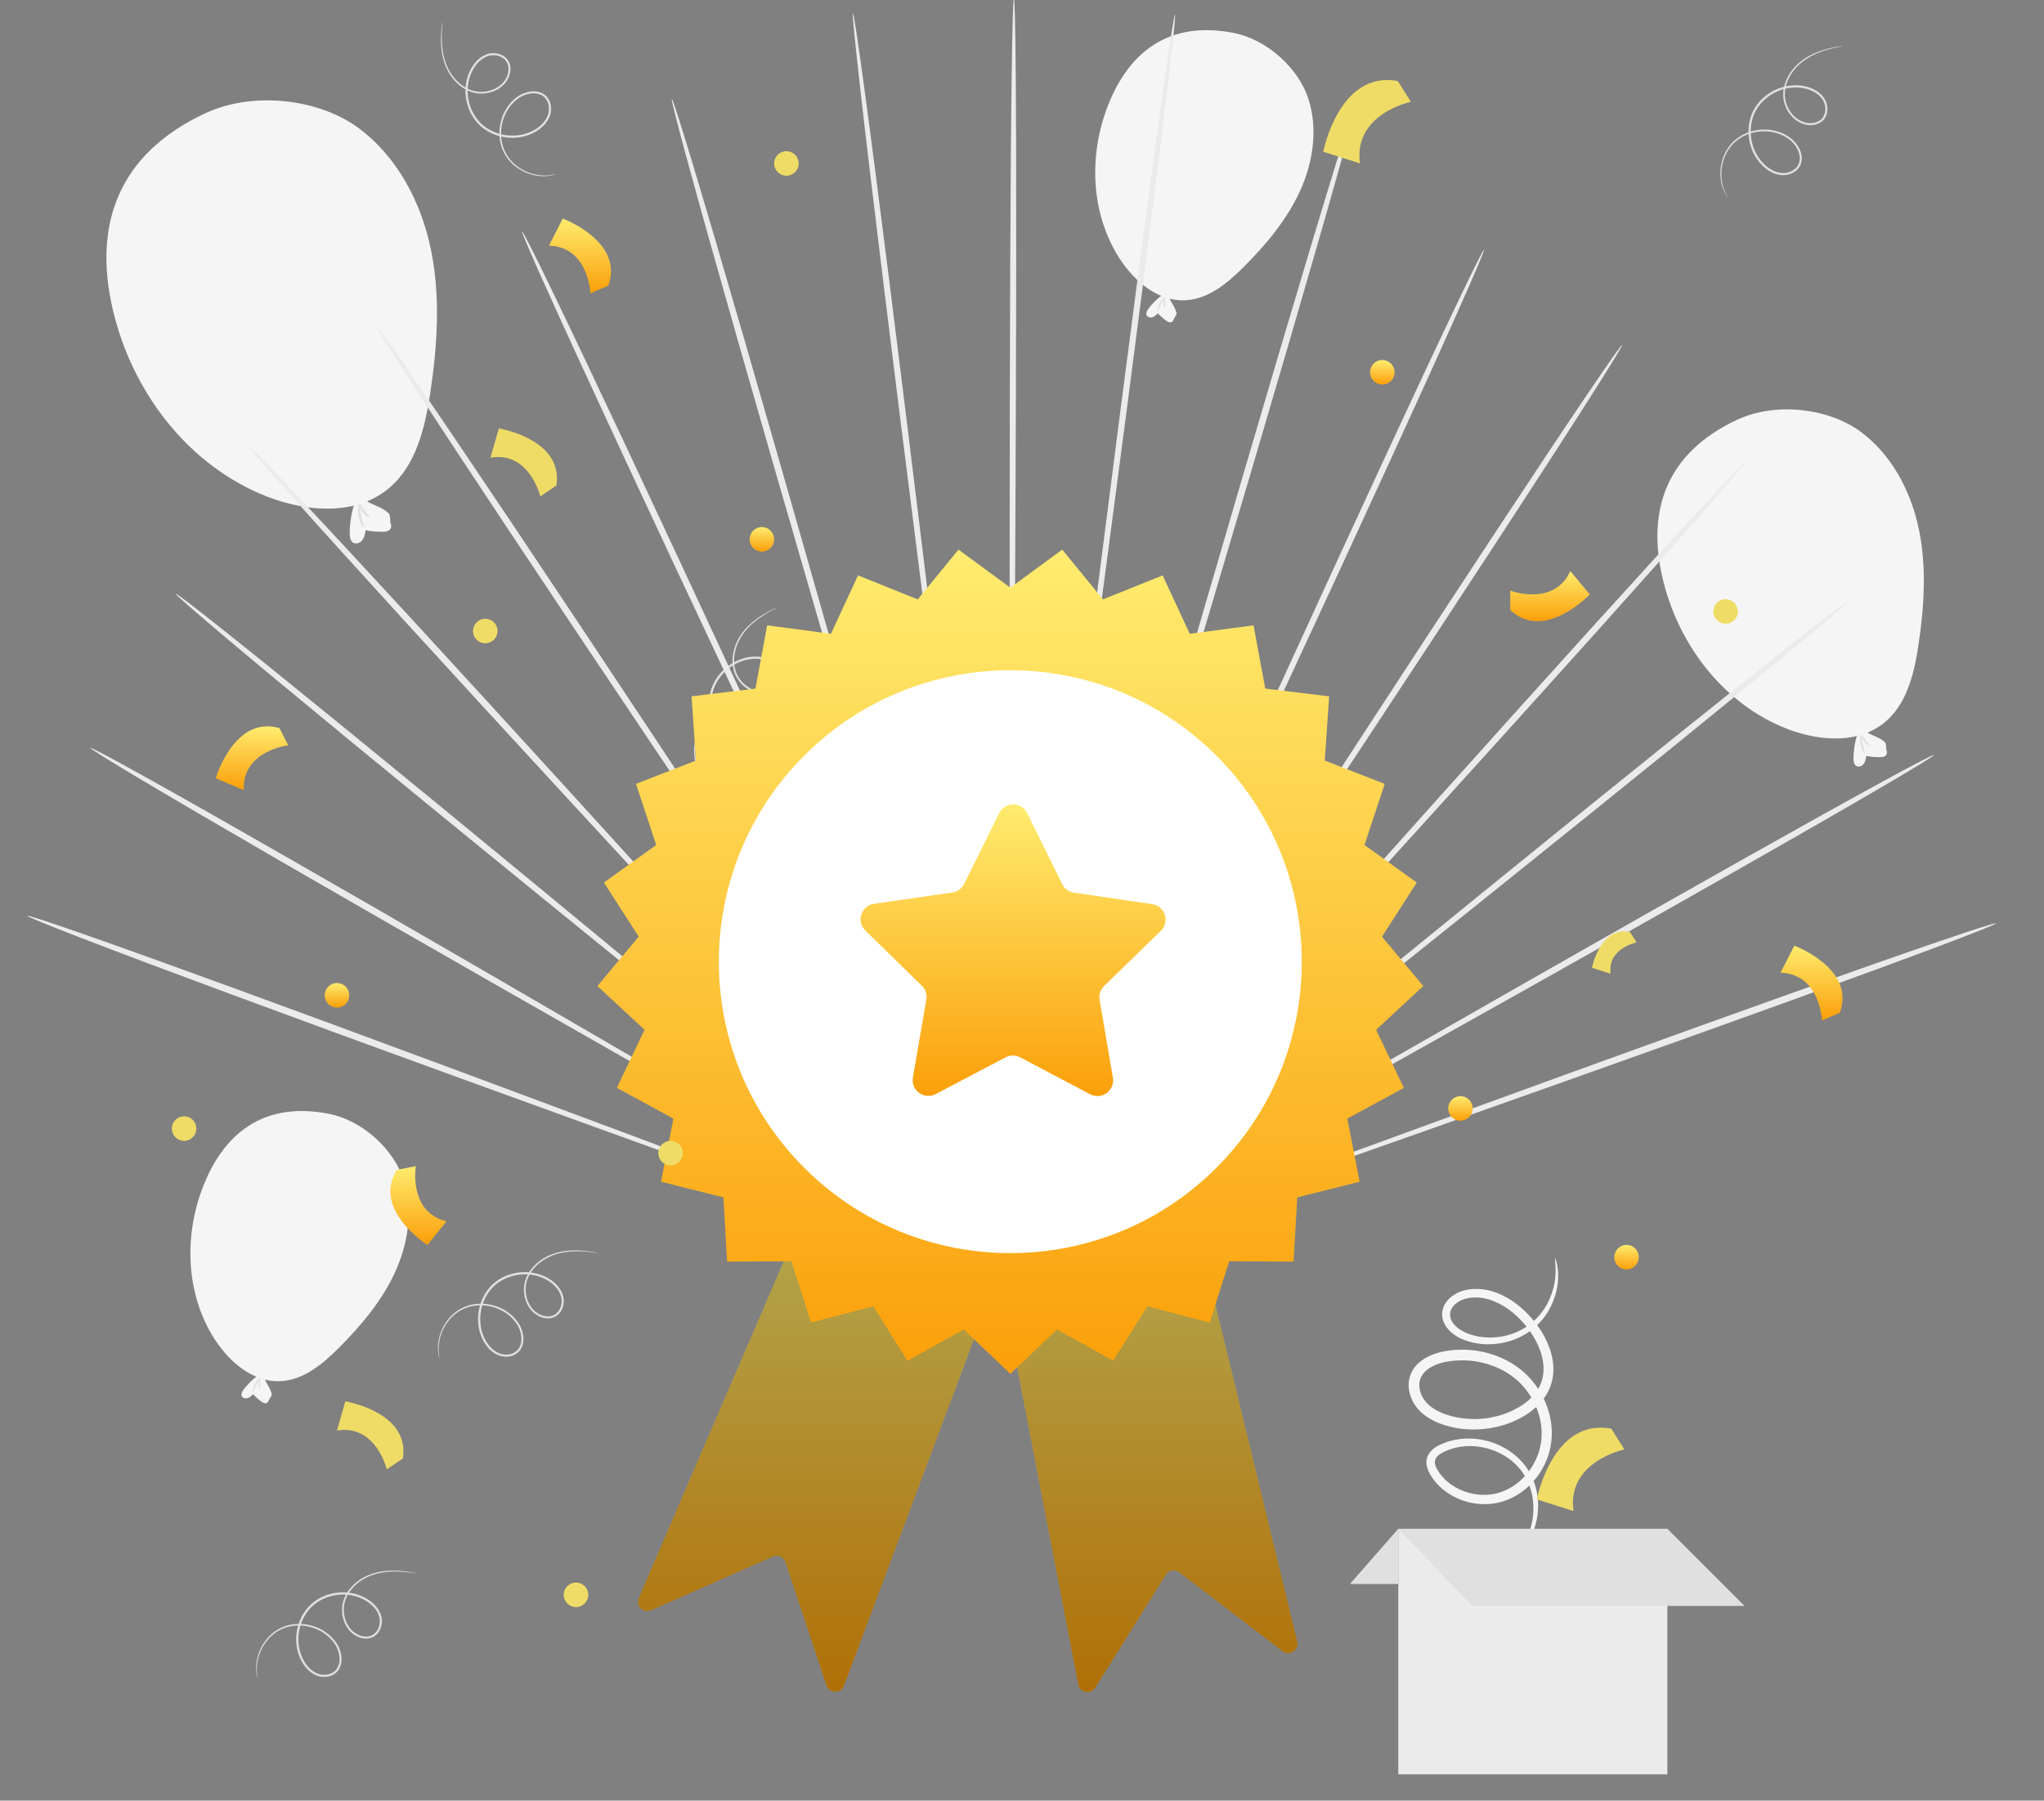 <svg width="479" height="422" viewBox="0 0 479 422" fill="none" xmlns="http://www.w3.org/2000/svg">
<rect x="0" y="0" width="479" height="422" fill="#808080" stroke="none"/>
<g clip-path="url(#clip0_1514_37091)">
<path d="M166.344 184.028C166.344 184.028 166.002 183.8 165.457 183.244C164.913 182.692 164.17 181.781 163.574 180.417C162.975 179.066 162.505 177.248 162.679 175.128C162.823 173.031 163.74 170.595 165.742 168.779C167.69 166.961 170.605 165.722 173.778 165.916C175.342 166.027 176.999 166.477 178.353 167.532C179.026 168.049 179.631 168.696 180.056 169.479C180.479 170.26 180.681 171.209 180.492 172.128C180.118 173.999 178.322 175.333 176.438 175.528C174.528 175.732 172.616 175.046 171.03 173.954C167.818 171.773 165.804 167.693 166.219 163.572C166.691 159.426 169.707 155.987 173.308 154.604C175.107 153.897 177.086 153.678 178.924 154.096C179.84 154.31 180.72 154.708 181.437 155.314C182.159 155.922 182.666 156.748 182.906 157.634C183.147 158.516 183.107 159.493 182.689 160.313C182.281 161.14 181.536 161.721 180.752 162.069C179.153 162.771 177.345 162.561 175.923 161.865C174.484 161.164 173.361 160.027 172.63 158.751C171.894 157.462 171.629 156.022 171.649 154.686C171.722 151.983 172.855 149.706 174.147 148.058C175.46 146.395 176.928 145.286 178.153 144.473C180.647 142.882 182.198 142.34 182.198 142.34C182.202 142.348 182.114 142.4 181.939 142.493C181.737 142.6 181.481 142.735 181.161 142.905C180.481 143.272 179.476 143.816 178.269 144.644C177.071 145.476 175.642 146.596 174.382 148.239C173.14 149.864 172.068 152.099 172.023 154.692C172.017 155.976 172.281 157.339 172.984 158.549C173.685 159.752 174.761 160.824 176.112 161.471C177.448 162.115 179.118 162.289 180.564 161.645C181.273 161.327 181.92 160.807 182.264 160.1C182.617 159.401 182.656 158.549 182.437 157.762C182.22 156.972 181.761 156.232 181.118 155.695C180.47 155.15 179.664 154.786 178.81 154.588C177.094 154.203 175.207 154.409 173.497 155.087C170.065 156.408 167.185 159.712 166.745 163.63C166.347 167.535 168.274 171.457 171.324 173.527C172.827 174.572 174.646 175.212 176.382 175.027C178.089 174.861 179.7 173.639 180.017 172.032C180.183 171.235 180.017 170.411 179.638 169.702C179.256 168.993 178.7 168.387 178.072 167.9C176.811 166.905 175.252 166.47 173.75 166.351C170.716 166.145 167.889 167.317 165.997 169.053C164.054 170.785 163.146 173.113 162.976 175.153C162.778 177.212 163.206 178.997 163.765 180.335C164.32 181.685 165.024 182.602 165.537 183.17C166.049 183.745 166.366 184.005 166.344 184.028Z" fill="#E0E0E0"/>
<path d="M130.395 40.783C130.395 40.783 130.019 40.95 129.258 41.111C128.501 41.276 127.334 41.415 125.862 41.186C124.401 40.967 122.615 40.389 120.917 39.106C119.225 37.86 117.659 35.78 117.199 33.117C116.709 30.497 117.224 27.373 119.089 24.798C120.021 23.538 121.289 22.38 122.906 21.802C123.702 21.511 124.573 21.347 125.462 21.407C126.348 21.468 127.257 21.807 127.931 22.459C129.31 23.779 129.474 26.009 128.629 27.705C127.778 29.426 126.174 30.673 124.401 31.427C120.84 32.97 116.315 32.483 113.058 29.924C109.81 27.304 108.525 22.914 109.287 19.133C109.655 17.235 110.531 15.448 111.868 14.12C112.539 13.461 113.348 12.931 114.243 12.652C115.145 12.368 116.114 12.382 116.989 12.654C117.863 12.923 118.666 13.482 119.135 14.274C119.614 15.062 119.706 16.002 119.579 16.85C119.314 18.576 118.169 19.99 116.819 20.818C115.457 21.658 113.894 21.996 112.424 21.93C110.942 21.86 109.584 21.31 108.467 20.579C106.225 19.069 104.908 16.892 104.21 14.917C103.509 12.918 103.36 11.084 103.33 9.613C103.323 6.655 103.697 5.055 103.697 5.055C103.706 5.056 103.703 5.157 103.688 5.356C103.67 5.584 103.647 5.873 103.619 6.234C103.565 7.004 103.485 8.144 103.536 9.608C103.597 11.064 103.775 12.871 104.487 14.817C105.194 16.736 106.506 18.839 108.671 20.267C109.752 20.96 111.044 21.467 112.442 21.523C113.834 21.576 115.315 21.243 116.586 20.448C117.845 19.666 118.888 18.349 119.119 16.783C119.231 16.013 119.138 15.188 118.726 14.519C118.324 13.846 117.626 13.358 116.845 13.12C116.062 12.88 115.191 12.87 114.393 13.125C113.586 13.381 112.847 13.866 112.222 14.481C110.977 15.723 110.139 17.427 109.795 19.234C109.071 22.84 110.316 27.043 113.388 29.514C116.473 31.942 120.816 32.418 124.199 30.953C125.886 30.243 127.401 29.052 128.176 27.486C128.95 25.957 128.782 23.941 127.595 22.812C127.011 22.244 126.227 21.943 125.426 21.884C124.623 21.825 123.812 21.97 123.065 22.24C121.55 22.77 120.347 23.854 119.442 25.059C117.642 27.51 117.116 30.524 117.567 33.052C117.987 35.62 119.467 37.635 121.098 38.872C122.731 40.143 124.467 40.738 125.896 40.984C127.334 41.239 128.485 41.135 129.24 41.007C129.998 40.881 130.387 40.753 130.395 40.783Z" fill="#E0E0E0"/>
<path d="M404.891 46.279C404.891 46.279 404.627 45.963 404.262 45.276C403.896 44.593 403.44 43.51 403.255 42.033C403.063 40.568 403.126 38.691 403.893 36.706C404.625 34.736 406.193 32.659 408.627 31.483C411.011 30.289 414.157 29.925 417.144 31.009C418.612 31.558 420.075 32.459 421.075 33.854C421.575 34.54 421.972 35.332 422.158 36.203C422.343 37.072 422.268 38.038 421.827 38.867C420.938 40.556 418.839 41.327 416.976 40.982C415.087 40.637 413.446 39.438 412.235 37.943C409.77 34.943 408.993 30.459 410.557 26.624C412.182 22.781 416.049 20.336 419.894 20.028C421.819 19.859 423.779 20.209 425.424 21.13C426.242 21.595 426.974 22.225 427.489 23.009C428.01 23.797 428.263 24.732 428.243 25.649C428.224 26.563 427.909 27.489 427.276 28.157C426.65 28.835 425.772 29.183 424.921 29.294C423.188 29.515 421.513 28.802 420.347 27.732C419.165 26.653 418.409 25.244 418.069 23.812C417.729 22.368 417.881 20.911 418.278 19.636C419.113 17.064 420.844 15.2 422.549 13.985C424.278 12.761 426 12.114 427.406 11.68C430.247 10.859 431.888 10.777 431.888 10.777C431.89 10.786 431.79 10.812 431.596 10.852C431.372 10.897 431.088 10.955 430.733 11.027C429.977 11.187 428.859 11.424 427.466 11.876C426.083 12.335 424.395 13.004 422.721 14.224C421.071 15.431 419.41 17.272 418.633 19.747C418.264 20.976 418.132 22.358 418.464 23.718C418.796 25.071 419.525 26.402 420.639 27.405C421.737 28.401 423.29 29.04 424.86 28.832C425.631 28.727 426.399 28.412 426.927 27.831C427.464 27.261 427.742 26.454 427.755 25.637C427.77 24.818 427.54 23.978 427.074 23.281C426.607 22.576 425.937 21.998 425.174 21.567C423.637 20.711 421.768 20.375 419.937 20.541C416.271 20.838 412.574 23.192 411.043 26.826C409.557 30.459 410.295 34.766 412.635 37.614C413.781 39.041 415.344 40.17 417.063 40.484C418.746 40.806 420.638 40.09 421.396 38.639C421.781 37.921 421.855 37.084 421.692 36.297C421.527 35.51 421.165 34.77 420.699 34.126C419.772 32.815 418.399 31.957 416.991 31.418C414.14 30.362 411.097 30.686 408.791 31.817C406.438 32.928 404.908 34.904 404.168 36.812C403.395 38.733 403.301 40.565 403.458 42.006C403.609 43.459 404.025 44.537 404.357 45.227C404.686 45.924 404.917 46.263 404.891 46.279Z" fill="#E0E0E0"/>
<path d="M60.39 393.424C60.39 393.424 60.243 393.039 60.124 392.27C60.001 391.505 59.926 390.332 60.236 388.875C60.534 387.428 61.209 385.676 62.584 384.051C63.921 382.43 66.083 380.981 68.767 380.667C71.411 380.322 74.502 381.008 76.969 383.011C78.176 384.011 79.264 385.341 79.751 386.986C79.998 387.797 80.114 388.676 80.005 389.561C79.895 390.442 79.507 391.331 78.819 391.969C77.426 393.272 75.19 393.314 73.543 392.377C71.871 391.433 70.714 389.763 70.059 387.952C68.714 384.311 69.449 379.82 72.182 376.708C74.977 373.609 79.431 372.567 83.164 373.536C85.039 374.007 86.776 374.979 88.028 376.389C88.649 377.095 89.133 377.931 89.364 378.841C89.598 379.755 89.53 380.722 89.21 381.581C88.894 382.439 88.292 383.21 87.476 383.635C86.662 384.07 85.719 384.11 84.879 383.937C83.169 383.578 81.82 382.356 81.069 380.963C80.305 379.557 80.053 377.977 80.2 376.513C80.351 375.037 80.974 373.711 81.766 372.636C83.397 370.48 85.643 369.286 87.653 368.696C89.687 368.106 91.527 368.059 92.996 368.109C95.95 368.264 97.528 368.725 97.528 368.725C97.526 368.734 97.424 368.725 97.227 368.7C97.002 368.669 96.715 368.631 96.355 368.583C95.588 368.487 94.455 368.344 92.991 368.315C91.534 368.296 89.719 368.376 87.738 368.979C85.783 369.579 83.611 370.774 82.066 372.858C81.314 373.899 80.737 375.161 80.605 376.555C80.476 377.941 80.728 379.439 81.452 380.751C82.163 382.052 83.421 383.164 84.972 383.481C85.734 383.634 86.564 383.588 87.254 383.212C87.948 382.849 88.474 382.178 88.754 381.411C89.037 380.642 89.094 379.774 88.883 378.962C88.673 378.143 88.229 377.377 87.649 376.72C86.477 375.408 84.822 374.479 83.037 374.036C79.477 373.115 75.213 374.128 72.575 377.059C69.981 380.005 69.268 384.315 70.545 387.773C71.161 389.497 72.267 391.076 73.788 391.935C75.273 392.792 77.295 392.735 78.487 391.611C79.085 391.06 79.43 390.293 79.534 389.496C79.636 388.698 79.535 387.88 79.308 387.119C78.862 385.577 77.845 384.316 76.692 383.346C74.344 381.414 71.363 380.723 68.813 381.035C66.226 381.314 64.132 382.681 62.808 384.241C61.45 385.801 60.76 387.503 60.436 388.916C60.102 390.337 60.142 391.492 60.23 392.253C60.314 393.022 60.42 393.417 60.39 393.424Z" fill="#E0E0E0"/>
<path d="M103.007 318.377C103.007 318.377 102.86 317.992 102.741 317.224C102.618 316.458 102.544 315.285 102.853 313.829C103.151 312.381 103.826 310.629 105.202 309.005C106.539 307.384 108.701 305.934 111.385 305.621C114.029 305.275 117.12 305.962 119.587 307.964C120.794 308.965 121.882 310.294 122.37 311.94C122.616 312.751 122.732 313.629 122.623 314.513C122.514 315.395 122.126 316.284 121.437 316.921C120.044 318.225 117.809 318.267 116.161 317.33C114.489 316.385 113.332 314.716 112.677 312.904C111.332 309.263 112.067 304.772 114.8 301.661C117.594 298.562 122.049 297.519 125.782 298.488C127.657 298.959 129.394 299.932 130.647 301.341C131.267 302.048 131.752 302.884 131.982 303.793C132.216 304.708 132.148 305.675 131.828 306.534C131.512 307.391 130.911 308.163 130.094 308.587C129.281 309.022 128.337 309.064 127.497 308.89C125.787 308.531 124.438 307.309 123.687 305.916C122.923 304.509 122.672 302.93 122.818 301.466C122.97 299.99 123.592 298.664 124.384 297.589C126.015 295.432 128.261 294.238 130.271 293.649C132.306 293.058 134.145 293.011 135.616 293.062C138.57 293.218 140.147 293.679 140.147 293.679C140.145 293.687 140.043 293.679 139.846 293.654C139.621 293.623 139.334 293.584 138.974 293.536C138.208 293.44 137.074 293.297 135.609 293.269C134.152 293.249 132.337 293.328 130.356 293.933C128.401 294.533 126.229 295.728 124.684 297.811C123.932 298.853 123.355 300.114 123.223 301.508C123.094 302.895 123.346 304.392 124.07 305.704C124.781 307.005 126.04 308.118 127.59 308.435C128.352 308.587 129.182 308.541 129.872 308.166C130.565 307.803 131.092 307.132 131.372 306.365C131.655 305.596 131.713 304.727 131.501 303.916C131.291 303.096 130.847 302.331 130.267 301.673C129.095 300.362 127.44 299.433 125.656 298.989C122.095 298.069 117.831 299.081 115.194 302.012C112.6 304.959 111.887 309.269 113.164 312.727C113.779 314.451 114.886 316.029 116.407 316.888C117.892 317.745 119.914 317.688 121.106 316.565C121.704 316.014 122.049 315.247 122.153 314.449C122.255 313.651 122.155 312.833 121.927 312.072C121.481 310.53 120.464 309.27 119.311 308.299C116.963 306.368 113.982 305.677 111.432 305.989C108.845 306.268 106.751 307.634 105.427 309.194C104.069 310.755 103.379 312.456 103.055 313.869C102.721 315.291 102.762 316.446 102.849 317.206C102.931 317.975 103.037 318.371 103.007 318.377Z" fill="#E0E0E0"/>
<path d="M100.964 58.403C98.665 47.322 93.04 36.617 83.91 29.931C74.781 23.244 59.436 21.202 47.922 26.628C27.816 36.103 21.777 52.532 26.414 72.47C30.765 91.181 43.188 107.984 60.801 115.651C70.569 119.904 82.924 121.279 91.105 114.454C97.472 109.143 99.577 100.369 100.816 92.171C102.505 80.981 103.262 69.483 100.964 58.403Z" fill="#F5F5F5"/>
<path d="M82.997 118.277C82.345 120.077 81.887 123.276 81.954 125.189C81.98 125.934 82.123 126.783 82.754 127.18C83.449 127.616 84.422 127.243 84.915 126.586C85.41 125.931 85.547 125.082 85.67 124.27C87.007 124.533 88.372 124.654 89.735 124.631C90.355 124.62 91.054 124.54 91.431 124.047C91.728 123.657 91.728 123.101 91.549 122.645C91.369 122.189 91.51 120.773 91.174 120.415C89.724 118.872 87.619 118.539 85.846 117.379" fill="#F5F5F5"/>
<path d="M85.269 123.53C85.136 123.623 84.333 122.587 84.017 121.039C83.691 119.491 84.015 118.222 84.175 118.255C84.354 118.276 84.322 119.484 84.626 120.913C84.914 122.342 85.424 123.439 85.269 123.53Z" fill="#E0E0E0"/>
<path d="M86.563 121.285C86.463 121.417 85.647 120.948 84.987 120.023C84.321 119.1 84.14 118.175 84.297 118.125C84.463 118.063 84.882 118.818 85.492 119.661C86.094 120.508 86.674 121.148 86.563 121.285Z" fill="#E0E0E0"/>
<path d="M449.682 124.063C447.83 115.131 443.295 106.503 435.936 101.113C428.577 95.724 416.208 94.077 406.928 98.45C390.721 106.088 385.854 119.331 389.591 135.402C393.098 150.483 403.112 164.027 417.309 170.209C425.183 173.636 435.141 174.745 441.736 169.244C446.868 164.963 448.565 157.89 449.562 151.282C450.925 142.262 451.534 132.994 449.682 124.063Z" fill="#F5F5F5"/>
<path d="M435.203 172.327C434.677 173.778 434.308 176.357 434.362 177.899C434.383 178.5 434.498 179.185 435.007 179.504C435.567 179.857 436.351 179.555 436.749 179.026C437.148 178.497 437.259 177.814 437.358 177.159C438.436 177.371 439.536 177.468 440.634 177.45C441.133 177.441 441.698 177.376 442 176.98C442.24 176.666 442.24 176.217 442.095 175.85C441.95 175.482 442.064 174.341 441.793 174.053C440.625 172.808 438.927 172.54 437.499 171.605" fill="#F5F5F5"/>
<path d="M437.03 176.562C436.923 176.637 436.276 175.803 436.021 174.554C435.758 173.307 436.019 172.283 436.148 172.309C436.293 172.326 436.266 173.301 436.512 174.452C436.745 175.605 437.156 176.489 437.03 176.562Z" fill="#E0E0E0"/>
<path d="M438.074 174.75C437.993 174.857 437.335 174.478 436.804 173.732C436.268 172.988 436.121 172.243 436.248 172.202C436.381 172.153 436.719 172.761 437.211 173.44C437.696 174.125 438.164 174.639 438.074 174.75Z" fill="#E0E0E0"/>
<path d="M92.623 298.07C95.673 291.374 96.834 283.598 94.612 276.584C92.391 269.57 85.126 262.605 77.002 261.029C62.816 258.278 53.337 264.577 48.112 276.817C43.208 288.304 43.271 301.89 49.567 312.677C53.058 318.66 59.011 324.126 65.924 323.688C71.304 323.348 75.779 319.554 79.576 315.728C84.76 310.507 89.573 304.765 92.623 298.07Z" fill="#F5F5F5"/>
<path d="M60.2 322.582C59.166 323.276 57.697 324.778 56.997 325.808C56.724 326.209 56.473 326.709 56.652 327.159C56.849 327.656 57.503 327.833 58.014 327.679C58.524 327.524 58.923 327.132 59.299 326.753C59.9 327.405 60.569 327.993 61.293 328.504C61.622 328.737 62.02 328.963 62.407 328.849C62.713 328.759 62.926 328.467 63.007 328.159C63.087 327.851 63.705 327.161 63.666 326.845C63.499 325.478 62.522 324.495 62.038 323.206" fill="#F5F5F5"/>
<path d="M59.372 326.211C59.267 326.208 59.244 325.358 59.673 324.424C60.096 323.487 60.754 322.945 60.825 323.023C60.911 323.103 60.429 323.725 60.041 324.591C59.642 325.452 59.489 326.224 59.372 326.211Z" fill="#E0E0E0"/>
<path d="M60.915 325.529C60.812 325.561 60.564 325.001 60.574 324.262C60.579 323.523 60.839 322.968 60.941 323.001C61.052 323.033 60.981 323.59 60.978 324.266C60.967 324.942 61.026 325.5 60.915 325.529Z" fill="#E0E0E0"/>
<path d="M304.662 44.746C307.712 38.05 308.873 30.274 306.651 23.26C304.43 16.246 297.165 9.28 289.041 7.705C274.855 4.954 265.376 11.253 260.151 23.493C255.247 34.98 255.31 48.566 261.606 59.353C265.098 65.336 271.05 70.802 277.963 70.364C283.343 70.023 287.818 66.23 291.616 62.404C296.799 57.182 301.612 51.441 304.662 44.746Z" fill="#F5F5F5"/>
<path d="M272.24 69.254C271.208 69.948 269.738 71.45 269.038 72.48C268.765 72.881 268.514 73.381 268.693 73.831C268.89 74.328 269.544 74.504 270.055 74.351C270.565 74.196 270.964 73.803 271.34 73.425C271.941 74.077 272.61 74.665 273.334 75.176C273.663 75.409 274.061 75.635 274.448 75.521C274.754 75.43 274.967 75.139 275.048 74.831C275.128 74.522 275.746 73.833 275.707 73.516C275.54 72.149 274.563 71.166 274.079 69.878" fill="#F5F5F5"/>
<path d="M271.411 72.883C271.306 72.88 271.283 72.03 271.712 71.096C272.135 70.159 272.793 69.617 272.864 69.695C272.95 69.775 272.468 70.397 272.08 71.263C271.681 72.124 271.529 72.895 271.411 72.883Z" fill="#E0E0E0"/>
<path d="M272.954 72.201C272.851 72.233 272.603 71.673 272.613 70.934C272.618 70.195 272.878 69.64 272.98 69.673C273.091 69.705 273.021 70.262 273.017 70.938C273.006 71.614 273.066 72.172 272.954 72.201Z" fill="#E0E0E0"/>
<path d="M171.253 274.797C125.856 257.807 84.722 242.494 54.886 231.612C39.968 226.168 27.876 221.825 19.498 218.895C15.309 217.43 12.049 216.319 9.829 215.597C7.609 214.875 6.429 214.543 6.401 214.637C6.373 214.731 7.499 215.246 9.67 216.138C11.839 217.03 15.054 218.297 19.203 219.897C27.502 223.096 39.54 227.622 54.437 233.135C84.23 244.169 125.467 259.13 171.026 275.57C194.246 283.972 216.337 291.964 236.379 299.217C236.193 299.11 236.008 299.005 235.822 298.899C215.996 291.498 194.175 283.354 171.253 274.797Z" fill="#EBEBEB"/>
<path d="M236.255 299.025C217.616 288.176 197.081 276.224 175.499 263.661C133.059 238.911 94.596 216.566 66.665 200.577C52.7 192.579 41.372 186.164 33.512 181.797C29.583 179.613 26.519 177.941 24.43 176.837C22.34 175.733 21.222 175.196 21.182 175.282C21.142 175.369 22.182 176.074 24.2 177.335C26.218 178.595 29.214 180.411 33.087 182.719C40.832 187.334 52.083 193.917 66.018 201.978C93.885 218.108 132.497 240.13 175.17 264.374C196.701 276.631 217.198 288.297 235.821 298.899C236.009 299.005 236.193 299.11 236.379 299.217C236.452 299.258 236.525 299.299 236.598 299.341C236.609 299.337 236.619 299.334 236.63 299.33C236.504 299.227 236.381 299.127 236.255 299.025Z" fill="#EBEBEB"/>
<path d="M236.909 299.554C236.917 299.56 236.924 299.566 236.931 299.572C236.925 299.558 236.919 299.545 236.913 299.531C236.911 299.539 236.91 299.547 236.909 299.554Z" fill="#EBEBEB"/>
<path d="M236.63 299.33C236.645 299.324 236.659 299.319 236.675 299.313C236.672 299.29 236.668 299.267 236.665 299.245C236.643 299.22 236.621 299.196 236.599 299.171C219.631 285.138 200.927 269.671 181.258 253.403C142.805 221.552 107.944 192.768 82.594 172.101C69.921 161.765 59.63 153.452 52.478 147.767C48.902 144.924 46.111 142.738 44.201 141.283C42.292 139.828 41.263 139.103 41.211 139.182C41.159 139.26 42.087 140.139 43.904 141.736C45.72 143.334 48.426 145.649 51.928 148.605C58.931 154.516 69.122 162.981 81.757 173.376C107.022 194.171 142.076 222.661 180.831 254.055C200.52 270.031 219.251 285.228 236.256 299.026C236.381 299.128 236.504 299.228 236.63 299.33Z" fill="#EBEBEB"/>
<path d="M236.664 299.242C236.655 299.179 236.646 299.117 236.636 299.055C221.162 282.017 204.107 263.24 186.171 243.492C151.092 204.81 119.275 169.836 96.102 144.666C84.517 132.079 75.099 121.938 68.539 114.984C65.26 111.506 62.696 108.825 60.935 107.031C59.174 105.236 58.217 104.328 58.153 104.398C58.088 104.468 58.919 105.511 60.563 107.431C62.207 109.351 64.664 112.147 67.85 115.724C74.223 122.879 83.516 133.155 95.052 145.793C118.12 171.076 150.178 205.793 185.634 244.069C203.747 263.652 220.969 282.273 236.594 299.166C236.619 299.192 236.641 299.216 236.664 299.242Z" fill="#EBEBEB"/>
<path d="M236.517 298.678C223.733 279.325 209.652 258.009 194.852 235.601C165.756 191.482 139.352 151.574 120.076 122.808C110.44 108.424 102.592 96.82 97.112 88.845C94.372 84.858 92.224 81.777 90.742 79.708C89.261 77.639 88.446 76.581 88.371 76.639C88.297 76.697 88.967 77.868 90.316 80.041C91.664 82.215 93.689 85.391 96.322 89.462C101.59 97.603 109.294 109.319 118.875 123.747C138.031 152.608 164.711 192.3 194.239 236.081C209.306 258.459 223.634 279.737 236.634 299.045C236.625 298.988 236.618 298.932 236.609 298.874C236.578 298.808 236.548 298.744 236.517 298.678Z" fill="#EBEBEB"/>
<path d="M236.762 299.06C236.762 299.032 236.762 299.003 236.762 298.975C236.743 298.932 236.723 298.89 236.704 298.848C236.705 298.853 236.706 298.859 236.707 298.865C236.725 298.93 236.743 298.995 236.762 299.06Z" fill="#EBEBEB"/>
<path d="M236.608 298.863C236.541 298.639 236.474 298.417 236.406 298.194C226.629 277.03 215.867 253.739 204.562 229.271C182.197 180.767 161.879 136.88 146.994 105.204C139.554 89.365 133.477 76.576 129.215 67.771C127.084 63.368 125.407 59.962 124.242 57.668C123.077 55.373 122.424 54.191 122.342 54.236C122.259 54.281 122.753 55.551 123.77 57.926C124.788 60.301 126.329 63.782 128.343 68.248C132.37 77.18 138.287 90.057 145.666 105.93C160.419 137.678 181.043 181.398 203.887 229.64C215.477 254.162 226.506 277.496 236.517 298.677C236.547 298.742 236.578 298.806 236.609 298.871C236.609 298.87 236.608 298.867 236.608 298.863Z" fill="#EBEBEB"/>
<path d="M236.612 298.871C236.578 298.625 236.543 298.382 236.508 298.135C229.766 274.303 222.348 248.074 214.553 220.52C199.149 165.911 185.13 116.485 174.787 80.773C169.619 62.916 165.375 48.485 162.374 38.535C160.874 33.561 159.685 29.707 158.847 27.105C158.01 24.502 157.526 23.152 157.435 23.184C157.345 23.217 157.654 24.63 158.33 27.29C159.005 29.95 160.046 33.857 161.418 38.878C164.162 48.919 168.23 63.413 173.333 81.294C183.531 117.058 197.887 166.364 213.816 220.784C221.836 248.254 229.47 274.404 236.406 298.164C236.475 298.401 236.543 298.635 236.612 298.871Z" fill="#EBEBEB"/>
<path d="M236.763 299.186C236.763 299.145 236.763 299.103 236.763 299.062C236.744 298.997 236.726 298.932 236.708 298.867C236.723 298.98 236.739 299.094 236.753 299.207C236.756 299.199 236.76 299.193 236.763 299.186Z" fill="#EBEBEB"/>
<path d="M236.737 299.769C236.746 299.827 236.754 299.885 236.762 299.943C236.762 299.857 236.762 299.772 236.762 299.688C236.754 299.714 236.746 299.741 236.737 299.769Z" fill="#EBEBEB"/>
<path d="M236.709 299.557V299.561L236.712 299.555L236.709 299.557Z" fill="#EBEBEB"/>
<path d="M236.662 299.236C236.665 299.261 236.669 299.287 236.672 299.312C236.681 299.308 236.691 299.304 236.701 299.3C236.708 299.287 236.716 299.273 236.725 299.26C236.733 299.239 236.742 299.218 236.751 299.197C236.735 299.071 236.721 298.946 236.705 298.82C236.704 298.814 236.704 298.807 236.703 298.8C233.598 273.056 230.176 244.681 226.58 214.857C219.562 156.336 213.137 103.354 208.3 65.034C205.884 45.873 203.871 30.377 202.413 19.679C201.685 14.331 201.095 10.182 200.666 7.375C200.237 4.567 199.968 3.101 199.881 3.117C199.794 3.134 199.894 4.632 200.167 7.469C200.44 10.306 200.885 14.482 201.49 19.854C202.698 30.598 204.544 46.127 206.896 65.299C211.593 103.647 218.34 156.568 225.865 214.992C229.645 244.482 233.243 272.555 236.512 298.062C236.544 298.316 236.577 298.569 236.609 298.823C236.609 298.827 236.61 298.83 236.61 298.834C236.618 298.896 236.626 298.959 236.634 299.02C236.634 299.024 236.635 299.029 236.636 299.033C236.645 299.1 236.654 299.168 236.662 299.236Z" fill="#EBEBEB"/>
<path d="M236.764 299.034C236.764 299.08 236.764 299.125 236.764 299.171C236.799 299.086 236.834 299 236.869 298.915C237.033 272.856 237.213 244.129 237.402 213.931C237.809 154.773 238.109 101.201 238.14 62.417C238.16 43.025 238.116 27.33 238.021 16.484C237.974 11.061 237.914 6.849 237.843 3.993C237.773 1.137 237.692 -0.362 237.606 -0.363C237.519 -0.363 237.431 1.135 237.345 3.99C237.26 6.845 237.177 11.056 237.101 16.479C236.948 27.325 236.822 43.018 236.739 62.41C236.566 101.194 236.583 154.767 236.678 213.928C236.708 244.137 236.737 272.875 236.763 298.942C236.764 298.971 236.764 299.002 236.764 299.034Z" fill="#EBEBEB"/>
<path d="M236.832 299.461C236.809 299.537 236.787 299.612 236.765 299.688C236.765 299.773 236.765 299.858 236.765 299.943C236.787 299.783 236.81 299.621 236.832 299.461Z" fill="#EBEBEB"/>
<path d="M248.211 215.084C256.057 156.724 263.094 103.86 268.001 65.553C270.457 46.4 272.388 30.888 273.655 20.154C274.289 14.787 274.758 10.614 275.046 7.78C275.334 4.945 275.443 3.447 275.355 3.43C275.269 3.413 274.992 4.877 274.547 7.681C274.103 10.485 273.49 14.628 272.733 19.971C271.216 30.655 269.117 46.135 266.597 65.275C261.55 103.554 254.835 156.482 247.497 214.943C243.738 244.735 240.161 273.078 236.916 298.796C236.982 298.543 237.048 298.294 237.114 298.04C240.521 272.568 244.272 244.533 248.211 215.084Z" fill="#EBEBEB"/>
<path d="M236.98 299.067C236.981 299.063 236.981 299.059 236.982 299.055C236.973 299.068 236.965 299.081 236.956 299.094C236.964 299.085 236.971 299.076 236.98 299.067Z" fill="#EBEBEB"/>
<path d="M237.219 298.182C244.32 274.418 252.136 248.264 260.346 220.789C276.649 166.371 291.343 117.067 301.785 81.302C307.009 63.42 311.177 48.926 313.988 38.883C315.393 33.862 316.461 29.954 317.153 27.293C317.845 24.632 318.164 23.218 318.073 23.184C317.983 23.151 317.488 24.5 316.632 27.102C315.777 29.704 314.561 33.556 313.025 38.53C309.955 48.477 305.612 62.907 300.321 80.764C289.733 116.476 275.377 165.905 259.604 220.515C251.625 248.061 244.03 274.285 237.129 298.112C237.058 298.357 236.988 298.6 236.917 298.844C236.916 298.846 236.916 298.848 236.915 298.85C237.016 298.628 237.117 298.407 237.219 298.182Z" fill="#EBEBEB"/>
<path d="M236.764 299.185C236.761 299.193 236.757 299.199 236.754 299.207C236.746 299.226 236.737 299.245 236.729 299.265C236.849 299.079 236.967 298.898 237.088 298.712C246.793 277.895 257.486 254.961 268.723 230.858C290.864 183.46 310.853 140.503 325.157 109.309C332.312 93.713 338.05 81.061 341.956 72.283C343.91 67.894 345.405 64.475 346.393 62.14C347.381 59.805 347.861 58.557 347.783 58.513C347.705 58.468 347.075 59.63 345.947 61.883C344.82 64.138 343.195 67.484 341.131 71.809C337.002 80.459 331.113 93.025 323.901 108.588C309.473 139.71 289.772 182.833 268.084 230.491C257.12 254.538 246.684 277.429 237.201 298.227C237.106 298.435 237.012 298.642 236.917 298.851C236.901 298.885 236.885 298.92 236.87 298.954C236.834 299.03 236.8 299.107 236.764 299.185Z" fill="#EBEBEB"/>
<path d="M236.651 299.434C236.657 299.427 236.663 299.421 236.669 299.414C236.65 299.421 236.633 299.427 236.615 299.433C236.607 299.445 236.6 299.456 236.593 299.468C236.613 299.456 236.632 299.446 236.651 299.434Z" fill="#EBEBEB"/>
<path d="M236.726 299.263C236.718 299.276 236.711 299.287 236.702 299.3C236.737 299.287 236.77 299.275 236.805 299.262C236.856 299.206 236.905 299.15 236.956 299.093C236.964 299.08 236.973 299.067 236.982 299.054C249.533 280.111 263.366 259.235 277.913 237.28C306.418 194.329 332.176 155.388 350.671 127.074C359.922 112.919 367.36 101.424 372.448 93.435C374.992 89.441 376.949 86.323 378.25 84.19C379.553 82.057 380.201 80.907 380.131 80.85C380.06 80.792 379.275 81.829 377.845 83.859C376.416 85.888 374.343 88.909 371.698 92.821C366.409 100.644 358.832 112.027 349.53 126.14C330.92 154.361 305.424 193.516 277.33 236.803C263.033 258.796 249.434 279.717 237.086 298.711C236.965 298.897 236.847 299.077 236.726 299.263Z" fill="#EBEBEB"/>
<path d="M236.806 299.265C236.87 299.242 236.933 299.218 236.998 299.195C237.009 299.187 237.02 299.177 237.031 299.168C252.075 282.629 268.658 264.397 286.096 245.225C320.237 207.747 351.107 173.752 373.322 148.994C384.431 136.616 393.381 126.554 399.52 119.546C402.59 116.042 404.956 113.303 406.54 111.421C408.124 109.541 408.925 108.517 408.864 108.449C408.802 108.38 407.882 109.268 406.187 111.024C404.492 112.78 402.024 115.405 398.866 118.81C392.551 125.62 383.481 135.549 372.326 147.874C350.011 172.52 319.37 206.77 285.586 244.652C268.312 263.992 251.885 282.383 236.981 299.07C236.973 299.079 236.965 299.088 236.956 299.097C236.906 299.153 236.857 299.209 236.806 299.265Z" fill="#EBEBEB"/>
<path d="M236.716 299.398C236.701 299.403 236.686 299.409 236.672 299.414C236.666 299.421 236.66 299.427 236.654 299.434C236.674 299.422 236.695 299.41 236.716 299.398Z" fill="#EBEBEB"/>
<path d="M237.205 299.116C237.265 299.083 237.323 299.048 237.383 299.015C254.469 285.352 273.287 270.305 293.068 254.486C332.016 223.393 367.245 195.173 392.639 174.574C405.338 164.277 415.581 155.89 422.621 150.033C426.141 147.105 428.861 144.81 430.687 143.227C432.513 141.644 433.447 140.772 433.396 140.693C433.345 140.615 432.311 141.331 430.392 142.772C428.473 144.213 425.669 146.377 422.075 149.191C414.888 154.821 404.546 163.054 391.81 173.292C366.333 193.763 331.293 222.276 292.644 253.831C272.877 269.944 254.081 285.265 237.028 299.165C237.016 299.174 237.006 299.184 236.994 299.192C237.065 299.168 237.135 299.142 237.205 299.116Z" fill="#EBEBEB"/>
<path d="M237.812 298.894C256.497 288.44 277.061 276.935 298.664 264.849C341.488 240.939 380.236 219.217 408.202 203.303C422.187 195.349 433.478 188.853 441.251 184.297C445.138 182.019 448.145 180.226 450.171 178.981C452.196 177.736 453.241 177.038 453.2 176.951C453.161 176.863 452.04 177.39 449.942 178.478C447.844 179.566 444.772 181.213 440.829 183.366C432.941 187.672 421.573 193.998 407.559 201.888C379.529 217.66 340.928 239.708 298.337 264.13C276.686 276.521 256.083 288.312 237.383 299.014C237.323 299.047 237.265 299.082 237.205 299.116C237.409 299.042 237.609 298.968 237.812 298.894Z" fill="#EBEBEB"/>
<path d="M464.301 217.342C462.077 218.047 458.81 219.134 454.612 220.567C446.216 223.433 434.098 227.684 419.147 233.014C389.243 243.667 348.016 258.661 302.514 275.299C279.545 283.676 257.679 291.649 237.812 298.895C237.61 298.968 237.409 299.041 237.206 299.115C237.136 299.141 237.066 299.166 236.996 299.192C236.932 299.215 236.869 299.239 236.804 299.262C236.77 299.275 236.736 299.287 236.702 299.3C236.692 299.304 236.682 299.306 236.673 299.31C236.657 299.316 236.643 299.321 236.628 299.327C236.617 299.33 236.606 299.334 236.596 299.338C233.572 300.441 230.591 301.528 227.664 302.595C230.597 301.56 233.584 300.504 236.614 299.432C236.632 299.425 236.65 299.42 236.668 299.413C236.682 299.408 236.698 299.402 236.712 299.398C236.893 299.333 237.073 299.27 237.254 299.207C257.337 292.11 279.47 284.289 302.734 276.068C348.395 259.977 389.722 245.333 419.582 234.529C434.513 229.131 446.58 224.699 454.898 221.564C459.058 219.996 462.279 218.754 464.456 217.88C466.631 217.006 467.76 216.5 467.733 216.407C467.707 216.312 466.526 216.636 464.301 217.342Z" fill="#EBEBEB"/>
<path d="M354.918 364.864C354.889 364.833 355.019 364.644 355.294 364.312C355.428 364.143 355.612 363.95 355.809 363.702C355.999 363.445 356.217 363.15 356.463 362.817C357.411 361.468 358.612 359.262 359.132 356.176C359.387 354.642 359.454 352.891 359.159 351.033C358.865 349.179 358.199 347.214 357.017 345.398C355.831 343.593 354.077 341.977 351.918 340.805C349.756 339.638 347.18 338.917 344.464 338.909C343.106 338.889 341.726 339.105 340.38 339.494C339.066 339.898 337.604 340.475 336.795 341.361C336.395 341.805 336.22 342.261 336.254 342.808C336.29 343.361 336.551 343.997 336.925 344.611C337.704 345.866 338.764 347.007 340.04 347.898C342.571 349.706 345.911 350.637 349.202 350.258C352.482 349.912 355.648 348.076 357.876 345.347C359.009 343.996 359.876 342.401 360.486 340.712C361.066 339.009 361.351 337.197 361.262 335.354C361.121 331.668 359.582 327.959 357.064 325.046C354.56 322.117 350.932 320.118 347.008 319.279C345.046 318.848 342.997 318.721 340.967 318.886C338.928 319.048 336.923 319.489 335.268 320.457C333.612 321.406 332.563 322.926 332.609 324.659C332.616 325.521 332.842 326.411 333.25 327.216C333.656 328.024 334.221 328.728 334.927 329.344C336.335 330.568 338.167 331.368 340.076 331.871C341.984 332.392 343.961 332.617 345.912 332.577C349.805 332.5 353.656 331.347 356.739 329.298C358.265 328.264 359.593 326.988 360.468 325.495C361.356 324.012 361.759 322.315 361.723 320.605C361.637 317.157 359.996 313.835 357.915 311.149C355.81 308.455 353.168 306.239 350.26 305.03C348.813 304.417 347.299 304.083 345.815 304.087C344.317 304.076 342.917 304.374 341.758 305.109C340.6 305.809 339.809 306.886 339.808 308.026C339.76 309.17 340.479 310.27 341.453 311.086C342.438 311.922 343.604 312.468 344.847 312.843C346.08 313.219 347.335 313.413 348.562 313.461C351.017 313.545 353.362 313.084 355.358 312.209C359.421 310.501 361.896 307.29 363.127 304.464C364.393 301.6 364.575 299.093 364.553 297.445C364.516 295.782 364.325 294.906 364.433 294.883C364.492 294.866 364.851 295.704 365.056 297.414C365.242 299.106 365.223 301.741 364.026 304.838C363.418 306.369 362.539 308.025 361.195 309.551C359.874 311.091 358.09 312.493 355.927 313.486C353.776 314.502 351.23 315.079 348.518 315.05C347.162 315.03 345.763 314.846 344.374 314.456C343 314.074 341.553 313.453 340.324 312.447C339.707 311.943 339.13 311.337 338.681 310.592C338.228 309.854 337.951 308.936 337.956 308.003C337.946 307.068 338.259 306.121 338.777 305.353C339.287 304.571 339.975 303.958 340.725 303.479C342.211 302.494 344.056 302.092 345.804 302.084C347.58 302.055 349.371 302.431 351.039 303.111C354.395 304.463 357.298 306.867 359.641 309.792C360.816 311.264 361.832 312.901 362.63 314.694C363.407 316.49 363.967 318.462 364.023 320.552C364.091 322.628 363.594 324.82 362.49 326.683C361.405 328.558 359.824 330.072 358.078 331.273C354.549 333.641 350.318 334.91 345.962 335.025C343.787 335.078 341.578 334.835 339.432 334.257C337.296 333.694 335.122 332.796 333.289 331.217C331.458 329.651 330.132 327.278 330.109 324.673C330.079 323.372 330.479 322.016 331.197 320.906C331.922 319.789 332.928 318.935 333.994 318.304C336.141 317.053 338.51 316.581 340.762 316.397C343.038 316.214 345.328 316.36 347.528 316.847C351.923 317.793 356.042 320.065 358.912 323.443C361.771 326.782 363.499 330.992 363.644 335.26C363.735 337.386 363.386 339.525 362.697 341.49C361.977 343.446 360.961 345.268 359.644 346.817C357.058 349.935 353.337 352.07 349.435 352.443C345.561 352.838 341.752 351.722 338.82 349.576C337.344 348.511 336.115 347.164 335.2 345.635C334.749 344.856 334.347 343.967 334.286 342.915C334.206 341.855 334.693 340.734 335.376 340.049C336.051 339.339 336.826 338.896 337.58 338.539C338.341 338.223 339.087 337.908 339.864 337.714C341.405 337.298 342.965 337.089 344.48 337.139C350.576 337.272 355.689 340.57 358.19 344.644C359.441 346.693 360.09 348.861 360.334 350.867C360.578 352.881 360.428 354.742 360.082 356.355C359.38 359.597 357.968 361.826 356.856 363.123C356.567 363.437 356.309 363.714 356.086 363.955C355.852 364.183 355.634 364.351 355.467 364.493C355.133 364.772 354.947 364.897 354.918 364.864Z" fill="#F5F5F5"/>
<path d="M327.683 415.84H390.74V358.293H327.683V415.84Z" fill="#EBEBEB"/>
<path d="M390.737 358.293L408.825 376.381H345.02L327.681 358.293H390.737Z" fill="#E0E0E0"/>
<path d="M327.681 358.293L316.346 371.234H327.681V358.293Z" fill="#E0E0E0"/>
<path d="M186.731 288.516L149.713 374.528C148.932 376.344 150.781 378.176 152.589 377.377L181.121 364.783C182.293 364.265 183.657 364.87 184.063 366.085L193.688 394.98C194.336 396.924 197.067 396.975 197.787 395.057L232.578 302.279L186.731 288.516Z" fill="url(#paint0_linear_1514_37091)"/>
<path d="M234.966 302.831L252.696 394.777C253.071 396.717 255.628 397.193 256.675 395.518L273.194 369.064C273.874 367.977 275.34 367.709 276.358 368.487L300.561 386.976C302.19 388.22 304.477 386.727 303.993 384.735L280.618 288.445L234.966 302.831Z" fill="url(#paint1_linear_1514_37091)"/>
<g opacity="0.3">
<path d="M186.731 288.516L149.713 374.528C148.932 376.344 150.781 378.176 152.589 377.377L181.121 364.783C182.293 364.265 183.657 364.87 184.063 366.085L193.688 394.98C194.336 396.924 197.067 396.975 197.787 395.057L232.578 302.279L186.731 288.516Z" fill="black"/>
</g>
<g opacity="0.3">
<path d="M234.966 302.831L252.696 394.777C253.071 396.717 255.628 397.193 256.675 395.518L273.194 369.064C273.874 367.977 275.34 367.709 276.358 368.487L300.561 386.976C302.19 388.22 304.477 386.727 303.993 384.735L280.618 288.445L234.966 302.831Z" fill="black"/>
</g>
<path d="M236.77 137.74L248.922 128.809L258.471 140.481L272.463 134.853L278.809 148.534L293.76 146.561L296.506 161.39L311.478 163.198L310.448 178.246L324.501 183.721L319.762 198.038L332.011 206.835L323.86 219.524L333.537 231.091L322.487 241.355L328.983 254.965L315.728 262.159L318.635 276.957L304.007 280.627L303.143 295.684L288.061 295.601L283.48 309.97L268.893 306.139L260.881 318.917L247.706 311.58L236.77 321.964L225.832 311.58L212.657 318.917L204.645 306.139L190.059 309.97L185.477 295.601L170.395 295.684L169.531 280.627L154.903 276.957L157.81 262.159L144.555 254.965L151.051 241.355L140.001 231.091L149.678 219.524L141.527 206.835L153.776 198.038L149.037 183.721L163.09 178.246L162.061 163.198L177.034 161.39L179.778 146.561L194.729 148.534L201.076 134.853L215.068 140.481L224.616 128.809L236.77 137.74Z" fill="url(#paint2_linear_1514_37091)"/>
<path d="M285.059 273.687C311.732 247.014 311.732 203.768 285.059 177.094C258.385 150.421 215.139 150.421 188.466 177.094C161.793 203.768 161.793 247.014 188.466 273.687C215.139 300.36 258.385 300.36 285.059 273.687Z" fill="white"/>
<path d="M251.671 209.209L270.001 211.894C273.013 212.334 274.21 216.037 272.029 218.159L258.748 231.075C257.882 231.917 257.485 233.133 257.688 234.324L260.8 252.587C261.31 255.587 258.16 257.871 255.468 256.453L239.08 247.814C238.011 247.25 236.733 247.25 235.662 247.809L219.255 256.413C216.56 257.825 213.414 255.535 213.932 252.535L217.084 234.279C217.29 233.088 216.896 231.872 216.031 231.027L202.779 218.081C200.602 215.955 201.808 212.255 204.821 211.821L223.158 209.176C224.354 209.005 225.388 208.254 225.924 207.171L234.142 190.567C235.492 187.839 239.384 187.843 240.728 190.574L248.909 207.196C249.442 208.28 250.475 209.033 251.671 209.209Z" fill="url(#paint3_linear_1514_37091)"/>
<path d="M126.616 116.343C126.616 116.343 124.105 105.726 114.943 107.252L116.902 100.406C116.902 100.406 132.138 102.89 130.377 113.799L126.616 116.343Z" fill="#EFDC66"/>
<path d="M90.639 344.367C90.639 344.367 88.128 333.749 78.967 335.275L80.925 328.43C80.925 328.43 96.161 330.913 94.4 341.823L90.639 344.367Z" fill="#EFDC66"/>
<path d="M383.513 220.868C383.513 220.868 376.636 222.281 377.442 228.203L373.076 226.813C373.076 226.813 374.964 217.06 381.948 218.4L383.513 220.868Z" fill="#EFDC66"/>
<path d="M380.678 339.7C380.678 339.7 367.141 342.481 368.73 354.137L360.136 351.401C360.136 351.401 363.852 332.204 377.597 334.843L380.678 339.7Z" fill="#EFDC66"/>
<path d="M330.642 23.864C330.642 23.864 317.105 26.646 318.694 38.301L310.1 35.565C310.1 35.565 313.816 16.368 327.561 19.007L330.642 23.864Z" fill="#EFDC66"/>
<path d="M67.557 174.688C67.557 174.688 56.713 175.894 57.117 185.171L50.56 182.397C50.56 182.397 54.873 167.574 65.488 170.645L67.557 174.688Z" fill="url(#paint4_linear_1514_37091)"/>
<path d="M97.451 273.305C97.451 273.305 95.615 284.06 104.644 286.234L100.166 291.77C100.166 291.77 87.112 283.531 92.995 274.177L97.451 273.305Z" fill="url(#paint5_linear_1514_37091)"/>
<path d="M426.974 239.138C426.974 239.138 426.54 228.236 417.257 227.981L420.488 221.637C420.488 221.637 434.968 226.99 431.152 237.361L426.974 239.138Z" fill="url(#paint6_linear_1514_37091)"/>
<path d="M138.364 68.732C138.364 68.732 137.93 57.831 128.646 57.575L131.878 51.23C131.878 51.23 146.358 56.583 142.542 66.954L138.364 68.732Z" fill="url(#paint7_linear_1514_37091)"/>
<path d="M353.921 138.42C353.921 138.42 364.122 142.29 367.992 133.848L372.565 139.305C372.565 139.305 361.971 150.532 353.922 142.961V138.42H353.921Z" fill="url(#paint8_linear_1514_37091)"/>
<path d="M116.596 147.891C116.596 149.479 115.309 150.766 113.721 150.766C112.133 150.766 110.846 149.479 110.846 147.891C110.846 146.303 112.133 145.016 113.721 145.016C115.31 145.016 116.596 146.303 116.596 147.891Z" fill="#EFDC66"/>
<path d="M181.417 126.399C181.417 127.986 180.13 129.274 178.542 129.274C176.954 129.274 175.667 127.986 175.667 126.399C175.667 124.811 176.954 123.523 178.542 123.523C180.131 123.523 181.417 124.811 181.417 126.399Z" fill="url(#paint9_linear_1514_37091)"/>
<path d="M81.842 233.262C81.842 234.85 80.555 236.137 78.967 236.137C77.379 236.137 76.092 234.85 76.092 233.262C76.092 231.674 77.379 230.387 78.967 230.387C80.555 230.387 81.842 231.674 81.842 233.262Z" fill="url(#paint10_linear_1514_37091)"/>
<path d="M187.167 38.305C187.167 39.893 185.88 41.18 184.292 41.18C182.704 41.18 181.417 39.893 181.417 38.305C181.417 36.717 182.704 35.43 184.292 35.43C185.88 35.43 187.167 36.717 187.167 38.305Z" fill="#EFDC66"/>
<path d="M46.018 264.5C46.018 266.088 44.731 267.375 43.143 267.375C41.555 267.375 40.268 266.088 40.268 264.5C40.268 262.912 41.555 261.625 43.143 261.625C44.731 261.625 46.018 262.912 46.018 264.5Z" fill="#EFDC66"/>
<path d="M407.253 143.305C407.253 144.893 405.966 146.18 404.378 146.18C402.79 146.18 401.503 144.893 401.503 143.305C401.503 141.717 402.79 140.43 404.378 140.43C405.966 140.43 407.253 141.717 407.253 143.305Z" fill="#EFDC66"/>
<path d="M160.027 270.25C160.027 271.838 158.739 273.125 157.152 273.125C155.564 273.125 154.276 271.838 154.276 270.25C154.276 268.662 155.564 267.375 157.152 267.375C158.739 267.375 160.027 268.662 160.027 270.25Z" fill="#EFDC66"/>
<path d="M137.853 373.778C137.853 375.365 136.566 376.653 134.978 376.653C133.39 376.653 132.103 375.365 132.103 373.778C132.103 372.19 133.39 370.902 134.978 370.902C136.567 370.902 137.853 372.19 137.853 373.778Z" fill="#EFDC66"/>
<path d="M326.819 87.242C326.819 88.83 325.531 90.118 323.944 90.118C322.356 90.118 321.068 88.83 321.068 87.242C321.068 85.655 322.356 84.367 323.944 84.367C325.531 84.367 326.819 85.655 326.819 87.242Z" fill="url(#paint11_linear_1514_37091)"/>
<path d="M384.045 294.641C384.045 296.229 382.758 297.516 381.17 297.516C379.582 297.516 378.295 296.229 378.295 294.641C378.295 293.053 379.582 291.766 381.17 291.766C382.758 291.767 384.045 293.054 384.045 294.641Z" fill="url(#paint12_linear_1514_37091)"/>
<path d="M345.124 259.778C345.124 261.365 343.837 262.653 342.249 262.653C340.661 262.653 339.374 261.365 339.374 259.778C339.374 258.19 340.661 256.902 342.249 256.902C343.837 256.902 345.124 258.19 345.124 259.778Z" fill="url(#paint13_linear_1514_37091)"/>
</g>
<defs>
<linearGradient id="paint0_linear_1514_37091" x1="191.054" y1="288.516" x2="191.054" y2="396.467" gradientUnits="userSpaceOnUse">
<stop stop-color="#FFEC6F"/>
<stop offset="1" stop-color="#FB9F09"/>
</linearGradient>
<linearGradient id="paint1_linear_1514_37091" x1="269.513" y1="288.445" x2="269.513" y2="396.541" gradientUnits="userSpaceOnUse">
<stop stop-color="#FFEC6F"/>
<stop offset="1" stop-color="#FB9F09"/>
</linearGradient>
<linearGradient id="paint2_linear_1514_37091" x1="236.769" y1="128.809" x2="236.769" y2="321.964" gradientUnits="userSpaceOnUse">
<stop stop-color="#FFEC6F"/>
<stop offset="1" stop-color="#FB9F09"/>
</linearGradient>
<linearGradient id="paint3_linear_1514_37091" x1="237.407" y1="188.523" x2="237.407" y2="256.884" gradientUnits="userSpaceOnUse">
<stop stop-color="#FFEC6F"/>
<stop offset="1" stop-color="#FB9F09"/>
</linearGradient>
<linearGradient id="paint4_linear_1514_37091" x1="59.059" y1="170.227" x2="59.059" y2="185.171" gradientUnits="userSpaceOnUse">
<stop stop-color="#FFEC6F"/>
<stop offset="1" stop-color="#FB9F09"/>
</linearGradient>
<linearGradient id="paint5_linear_1514_37091" x1="98.058" y1="273.305" x2="98.058" y2="291.77" gradientUnits="userSpaceOnUse">
<stop stop-color="#FFEC6F"/>
<stop offset="1" stop-color="#FB9F09"/>
</linearGradient>
<linearGradient id="paint6_linear_1514_37091" x1="424.525" y1="221.637" x2="424.525" y2="239.138" gradientUnits="userSpaceOnUse">
<stop stop-color="#FFEC6F"/>
<stop offset="1" stop-color="#FB9F09"/>
</linearGradient>
<linearGradient id="paint7_linear_1514_37091" x1="135.914" y1="51.23" x2="135.914" y2="68.732" gradientUnits="userSpaceOnUse">
<stop stop-color="#FFEC6F"/>
<stop offset="1" stop-color="#FB9F09"/>
</linearGradient>
<linearGradient id="paint8_linear_1514_37091" x1="363.243" y1="133.848" x2="363.243" y2="145.584" gradientUnits="userSpaceOnUse">
<stop stop-color="#FFEC6F"/>
<stop offset="1" stop-color="#FB9F09"/>
</linearGradient>
<linearGradient id="paint9_linear_1514_37091" x1="178.542" y1="123.523" x2="178.542" y2="129.274" gradientUnits="userSpaceOnUse">
<stop stop-color="#FFEC6F"/>
<stop offset="1" stop-color="#FB9F09"/>
</linearGradient>
<linearGradient id="paint10_linear_1514_37091" x1="78.967" y1="230.387" x2="78.967" y2="236.137" gradientUnits="userSpaceOnUse">
<stop stop-color="#FFEC6F"/>
<stop offset="1" stop-color="#FB9F09"/>
</linearGradient>
<linearGradient id="paint11_linear_1514_37091" x1="323.944" y1="84.367" x2="323.944" y2="90.118" gradientUnits="userSpaceOnUse">
<stop stop-color="#FFEC6F"/>
<stop offset="1" stop-color="#FB9F09"/>
</linearGradient>
<linearGradient id="paint12_linear_1514_37091" x1="381.17" y1="291.766" x2="381.17" y2="297.516" gradientUnits="userSpaceOnUse">
<stop stop-color="#FFEC6F"/>
<stop offset="1" stop-color="#FB9F09"/>
</linearGradient>
<linearGradient id="paint13_linear_1514_37091" x1="342.249" y1="256.902" x2="342.249" y2="262.653" gradientUnits="userSpaceOnUse">
<stop stop-color="#FFEC6F"/>
<stop offset="1" stop-color="#FB9F09"/>
</linearGradient>
<clipPath id="clip0_1514_37091">
<rect width="478.4" height="421.6" fill="white"/>
</clipPath>
</defs>
</svg>
